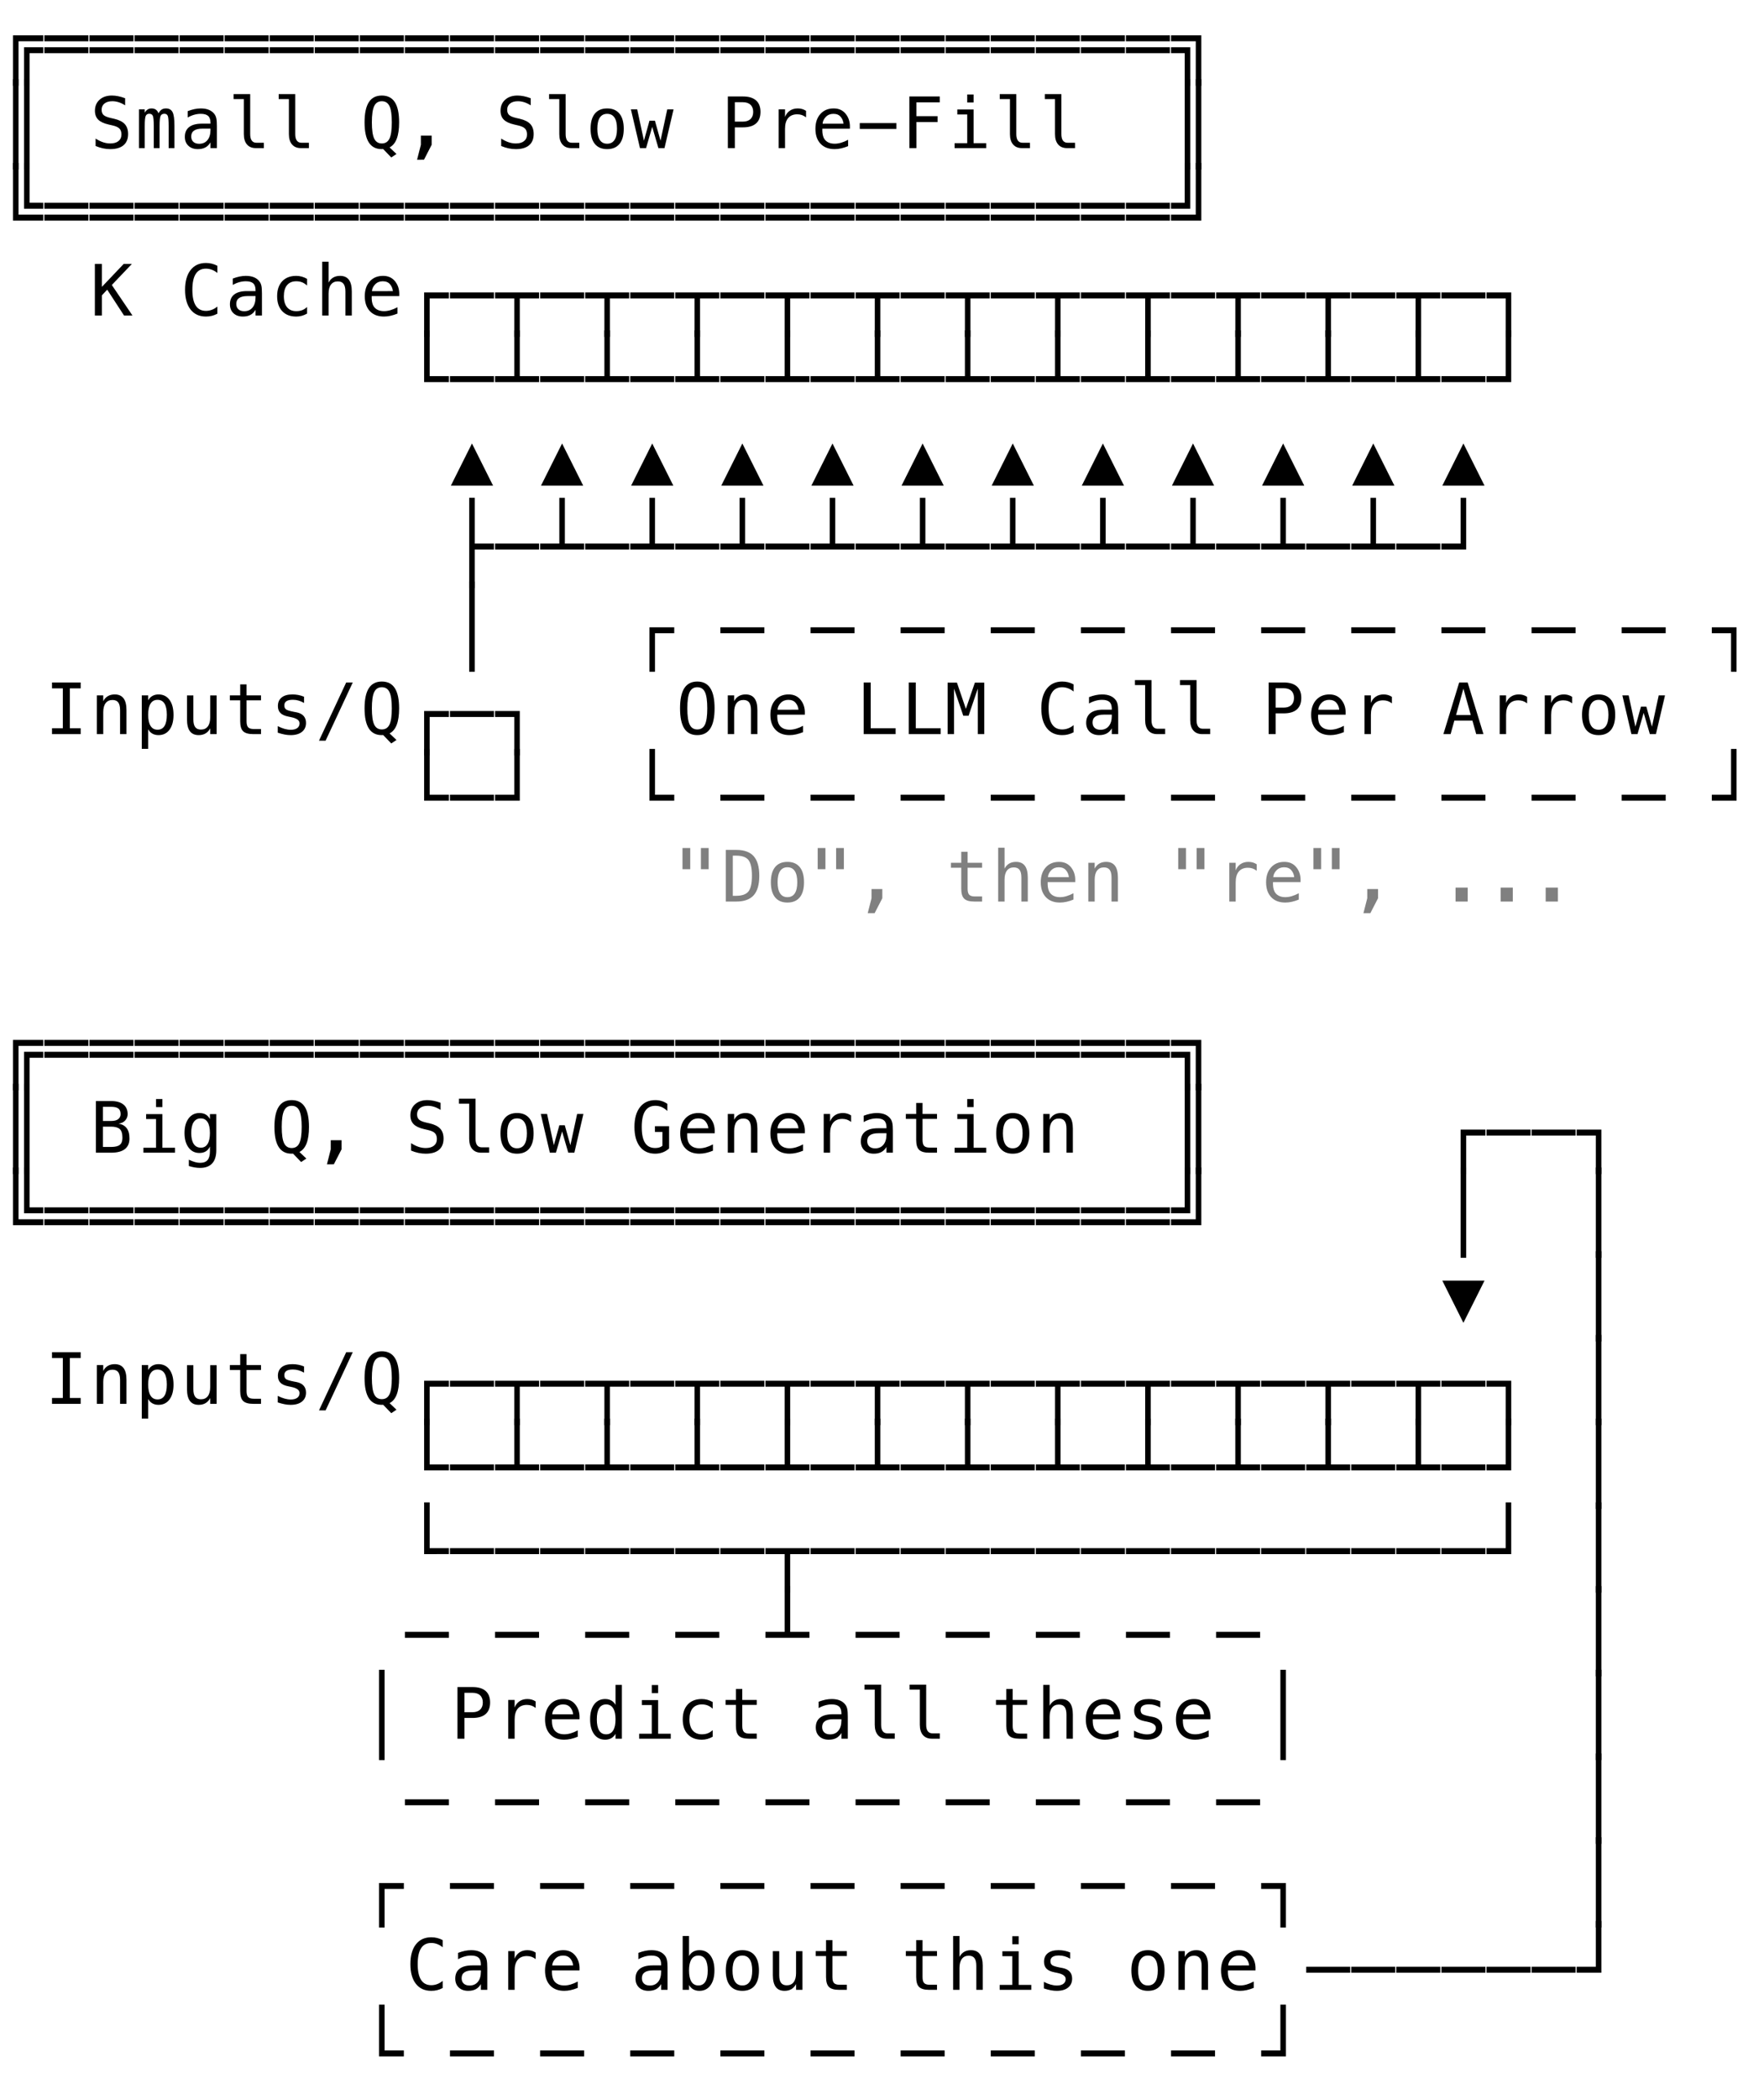 <svg xmlns="http://www.w3.org/2000/svg" width="274" height="326" viewBox="0 0 274 326"><style>@media (prefers-color-scheme:dark){path{fill:#f6f6f6}}</style><path d="M2.02 13.32V5.487h4.71v.924H2.879v6.907Zm1.718 0V7.335H6.73v.924H4.598v5.06Z"/><path d="M2.02 26.32V12.3h.859v14.02Zm1.718 0V12.3h.86v14.02Z"/><path d="M3.738 32.412v-7.111h.86v6.187H6.73v.924ZM2.02 34.26V25.3h.859v8.036H6.73v.924Zm0 135.06v-7.832h4.71v.924H2.879v6.907Zm1.718 0v-5.984H6.73v.924H4.598v5.06Z"/><path d="M2.02 182.32V168.3h.859v14.02Zm1.718 0V168.3h.86v14.02Z"/><path d="M3.738 188.412v-7.111h.86v6.187H6.73v.924ZM2.02 190.26v-8.96h.859v8.036H6.73v.924Zm6.06 19.721h4.452v.913h-1.68v6.193h1.68V218H8.08v-.913h1.68v-6.193H8.08Zm50.799 63.339V259.3h.86v14.02Zm0 26v-6.908h3.851v.924h-2.992v5.983Zm0 20.016V311.3h.86v7.111h2.991v.924Zm11.014 0v-.924h6.837v.924Zm14 0v-.924h6.837v.924Zm14 0v-.924h6.837v.924Zm14 0v-.924h6.837v.924Zm14 0v-.924h6.837v.924Zm14 0v-.924h6.837v.924Zm14 0v-.924h6.837v.924Zm14 0v-.924h6.837v.924Zm14 0v-.924h6.837v.924Zm14 0v-.924h2.986v-7.111h.86v8.035Zm-127.13-10.621q-.413.22-.848.33-.436.11-.924.11-1.542 0-2.393-1.09T63.747 305q0-1.966.856-3.065.857-1.098 2.388-1.098.488 0 .924.11.435.11.848.33v1.112q-.397-.327-.854-.5-.456-.171-.918-.171-1.058 0-1.585.816-.526.817-.526 2.466 0 1.643.526 2.46.527.816 1.585.816.472 0 .926-.172t.846-.5Zm5.007-2.739h-.327q-.865 0-1.303.304-.437.303-.437.905 0 .542.327.843.328.3.908.3.816 0 1.284-.566.467-.567.472-1.566v-.22Zm1.918-.408V309h-.994v-.892q-.317.538-.797.793t-1.168.255q-.919 0-1.467-.519-.548-.518-.548-1.388 0-1.004.674-1.525t1.98-.521h1.326v-.156q-.005-.72-.365-1.045t-1.15-.325q-.504 0-1.02.145-.515.145-1.004.425v-.989q.548-.21 1.05-.314t.975-.105q.746 0 1.275.22.53.22.857.661.204.269.29.664.086.394.086 1.184m7.516-1.343q-.317-.247-.645-.36t-.72-.113q-.923 0-1.412.58t-.489 1.676V309h-.994v-6.016h.994v1.177q.247-.64.76-.98.513-.342 1.217-.342.365 0 .682.092.317.091.607.284Zm6.812 1.273v.483h-4.281v.033q-.043 1.23.47 1.767t1.447.537q.473 0 .989-.15.515-.15 1.1-.457v.983q-.563.23-1.087.346t-1.012.116q-1.402 0-2.192-.84-.79-.841-.79-2.318 0-1.44.774-2.3t2.063-.859q1.149 0 1.812.78.664.778.707 1.879m-.989-.29q-.064-.623-.454-1.077-.389-.454-1.12-.454-.714 0-1.176.473t-.505 1.063Zm12.743.768h-.327q-.865 0-1.303.304-.437.303-.437.905 0 .542.327.843.328.3.908.3.816 0 1.284-.566.467-.567.472-1.566v-.22Zm1.918-.408V309h-.994v-.892q-.317.538-.797.793t-1.168.255q-.919 0-1.467-.519-.548-.518-.548-1.388 0-1.004.674-1.525t1.98-.521h1.326v-.156q-.005-.72-.365-1.045t-1.15-.325q-.504 0-1.02.145-.515.145-1.004.425v-.989q.548-.21 1.05-.314t.975-.105q.746 0 1.275.22.53.22.857.661.204.269.29.664.086.394.086 1.184m6.242.43q0-1.15-.365-1.735t-1.08-.586q-.719 0-1.09.588-.37.589-.37 1.733 0 1.138.37 1.73.371.59 1.09.59.715 0 1.08-.586.366-.585.366-1.734m-2.905-2.246q.236-.44.652-.676t.965-.237q1.085 0 1.708.836.623.835.623 2.301 0 1.488-.626 2.334t-1.716.846q-.537 0-.948-.234t-.658-.68V309h-.988v-8.357h.988Zm8.283-.075q-.752 0-1.14.586-.386.585-.386 1.735 0 1.144.387 1.732t1.139.588q.757 0 1.144-.588t.386-1.732q0-1.15-.386-1.735-.387-.586-1.144-.586m0-.838q1.251 0 1.914.811.664.811.664 2.348 0 1.541-.66 2.35-.662.808-1.918.808-1.252 0-1.913-.809-.66-.808-.66-2.35 0-1.536.66-2.347.661-.81 1.913-.81m4.738 3.883v-3.728h.989v3.728q0 .81.287 1.192t.889.381q.698 0 1.069-.491.37-.492.37-1.41v-3.4h.994V309h-.994v-.902q-.263.52-.717.79-.454.268-1.06.268-.924 0-1.375-.604-.452-.605-.452-1.83m9.251-5.446v1.708h2.245v.768h-2.245v3.266q0 .666.252.93.253.262.881.262h1.112v.79h-1.209q-1.111 0-1.568-.446-.456-.446-.456-1.536v-3.266h-1.606v-.768h1.606v-1.708Zm14 0v1.708h2.245v.768h-2.245v3.266q0 .666.252.93.253.262.881.262h1.112v.79h-1.209q-1.111 0-1.568-.446-.456-.446-.456-1.536v-3.266h-1.606v-.768h1.606v-1.708Zm9.347 3.996V309h-.994v-3.728q0-.81-.284-1.192-.285-.381-.892-.381-.693 0-1.066.491-.373.492-.373 1.41v3.4h-.989v-8.357h.989v3.244q.263-.516.714-.782t1.069-.266q.918 0 1.372.605.454.604.454 1.828m3.052-2.266h2.53v5.226h1.96V309h-4.909v-.768h1.96v-4.458h-1.54Zm1.542-2.337h.988v1.247h-.988Zm8.987 2.525v.967q-.424-.247-.854-.371-.43-.123-.875-.123-.672 0-1.002.217-.33.218-.33.663 0 .403.247.602t1.23.387l.397.075q.736.14 1.115.558.378.42.378 1.09 0 .892-.634 1.395-.633.502-1.761.502-.446 0-.935-.094t-1.058-.282v-1.02q.553.284 1.058.426t.956.143q.655 0 1.015-.266t.36-.744q0-.688-1.316-.95l-.043-.012-.37-.075q-.854-.166-1.246-.561t-.392-1.077q0-.865.585-1.335t1.67-.47q.484 0 .93.089.445.089.875.266m12.083.483q-.752 0-1.14.586-.386.585-.386 1.735 0 1.144.387 1.732t1.139.588q.757 0 1.144-.588t.386-1.732q0-1.15-.386-1.735-.387-.586-1.144-.586m0-.838q1.251 0 1.914.811.664.811.664 2.348 0 1.541-.66 2.35-.662.808-1.918.808-1.252 0-1.913-.809-.66-.808-.66-2.35 0-1.536.66-2.347.661-.81 1.913-.81m9.336 2.432V309h-.994v-3.728q0-.81-.284-1.192-.285-.381-.892-.381-.693 0-1.066.491-.373.492-.373 1.41v3.4h-.989v-6.016h.989v.903q.263-.516.714-.782t1.069-.266q.918 0 1.372.605.454.604.454 1.828m7.371.226v.483h-4.281v.033q-.043 1.23.47 1.767t1.447.537q.473 0 .989-.15.515-.15 1.1-.457v.983q-.563.23-1.087.346t-1.012.116q-1.402 0-2.192-.84-.79-.841-.79-2.318 0-1.44.774-2.3t2.063-.859q1.149 0 1.812.78.664.778.707 1.879m-.989-.29q-.064-.623-.454-1.077-.389-.454-1.12-.454-.714 0-1.176.473t-.505 1.063Zm8.866 1.128v-.924h6.837v.924Zm7 0v-.924h6.837v.924Zm7 0v-.924h6.837v.924Zm7 0v-.924h6.837v.924Zm7 0v-.924h6.837v.924Zm7 0v-.924h6.837v.924Zm7 0v-.924h2.986v-7.111h.86v8.035Zm-175-13v-.924h6.837v.924Zm14 0v-.924h6.837v.924Zm14 0v-.924h6.837v.924Zm14 0v-.924h6.837v.924Zm14 0v-.924h6.837v.924Zm14 0v-.924h6.837v.924Zm14 0v-.924h6.837v.924Zm14 0v-.924h6.837v.924Zm14 0v-.924h6.837v.924Zm16.986 5.984v-5.984h-2.986v-.924h3.845v6.907Z"/><path d="M247.879 299.32V285.3h.86v14.02ZM62.893 280.336v-.924h6.837v.924Zm14 0v-.924h6.837v.924Zm14 0v-.924h6.837v.924Zm14 0v-.924h6.837v.924Zm14 0v-.924h6.837v.924Zm14 0v-.924h6.837v.924Zm14 0v-.924h6.837v.924Zm14 0v-.924h6.837v.924Zm14 0v-.924h6.837v.924Zm14 0v-.924h6.837v.924Z"/><path d="M247.879 286.32V272.3h.86v14.02ZM72.143 262.873v3.013H73.4q.752 0 1.173-.398.422-.397.422-1.112 0-.714-.419-1.109-.419-.394-1.176-.394Zm-1.085-.892H73.4q1.343 0 2.036.61.692.61.692 1.785 0 1.187-.69 1.794t-2.038.607h-1.257V270h-1.085Zm12.146 3.244q-.317-.247-.645-.36t-.72-.113q-.923 0-1.412.58t-.489 1.676V270h-.994v-6.016h.994v1.177q.247-.64.76-.98.513-.342 1.217-.342.365 0 .682.092.317.091.607.284Zm6.812 1.273v.483h-4.281v.033q-.043 1.23.47 1.767t1.447.537q.473 0 .989-.15.515-.15 1.1-.457v.983q-.563.23-1.087.346t-1.012.116q-1.402 0-2.192-.84-.79-.841-.79-2.318 0-1.44.774-2.3t2.063-.859q1.149 0 1.812.78.664.778.707 1.879m-.989-.29q-.064-.623-.454-1.077-.389-.454-1.12-.454-.714 0-1.176.473t-.505 1.063Zm6.581-1.456v-3.11h.989V270h-.989v-.757q-.247.445-.658.68-.41.233-.948.233-1.09 0-1.716-.846t-.625-2.334q0-1.466.628-2.301t1.713-.836q.543 0 .956.234.414.234.65.68m-2.905 2.246q0 1.149.365 1.734.365.586 1.08.586.714 0 1.087-.59.373-.592.373-1.73 0-1.144-.373-1.733-.373-.588-1.088-.588-.714 0-1.08.586-.364.585-.364 1.735m6.994-2.993h2.53v5.226h1.96V270h-4.909v-.768h1.96v-4.458h-1.54Zm1.542-2.337h.988v1.247h-.988Zm9.46 8.025q-.398.23-.82.346t-.861.116q-1.397 0-2.184-.838t-.787-2.32.787-2.32 2.184-.839q.435 0 .848.113.414.113.833.35v1.036q-.392-.35-.787-.505t-.894-.156q-.93 0-1.43.602-.499.601-.499 1.719 0 1.111.503 1.716.502.604 1.426.604.515 0 .923-.159.409-.158.758-.491Zm4.599-7.418v1.708h2.245v.768h-2.245v3.266q0 .666.252.93.253.262.881.262h1.112v.79h-1.209q-1.111 0-1.568-.446-.456-.446-.456-1.536v-3.266h-1.606v-.768h1.606v-1.708Zm14.472 4.7h-.327q-.865 0-1.303.304-.437.303-.437.905 0 .542.327.843.328.3.908.3.816 0 1.284-.566.467-.567.472-1.566v-.22Zm1.918-.408V270h-.994v-.892q-.317.538-.797.793t-1.168.255q-.919 0-1.467-.519-.548-.518-.548-1.388 0-1.004.674-1.525t1.98-.521h1.326v-.156q-.005-.72-.365-1.045t-1.15-.325q-.504 0-1.02.145-.515.145-1.004.425v-.989q.548-.21 1.05-.314t.975-.105q.746 0 1.275.22.53.22.857.661.204.269.29.664.086.394.086 1.184m5.174 1.257q0 .666.244 1.004.245.338.723.338h1.154V270h-1.251q-.886 0-1.372-.567-.486-.566-.486-1.608v-5.441h-1.585v-.774h2.573Zm7 0q0 .666.244 1.004.245.338.723.338h1.154V270h-1.251q-.886 0-1.372-.567-.486-.566-.486-1.608v-5.441h-1.585v-.774h2.573Zm13.436-5.549v1.708h2.245v.768h-2.245v3.266q0 .666.252.93.253.262.881.262h1.112v.79h-1.209q-1.111 0-1.568-.446-.456-.446-.456-1.536v-3.266h-1.606v-.768h1.606v-1.708Zm9.347 3.996V270h-.994v-3.728q0-.81-.284-1.192-.285-.381-.892-.381-.693 0-1.066.491-.373.492-.373 1.41v3.4h-.989v-8.357h.989v3.244q.263-.516.714-.782t1.069-.266q.918 0 1.372.605.454.604.454 1.828m7.371.226v.483h-4.281v.033q-.043 1.23.47 1.767t1.447.537q.473 0 .989-.15.515-.15 1.1-.457v.983q-.563.23-1.087.346t-1.012.116q-1.402 0-2.192-.84-.79-.841-.79-2.318 0-1.44.774-2.3t2.063-.859q1.149 0 1.812.78.664.778.707 1.879m-.989-.29q-.064-.623-.454-1.077-.389-.454-1.12-.454-.714 0-1.176.473t-.505 1.063Zm7.199-2.014v.967q-.424-.247-.854-.371-.43-.123-.875-.123-.672 0-1.002.217-.33.218-.33.663 0 .403.247.602t1.23.387l.397.075q.736.14 1.115.558.378.42.378 1.09 0 .892-.634 1.395-.633.502-1.761.502-.446 0-.935-.094t-1.058-.282v-1.02q.553.284 1.058.426t.956.143q.655 0 1.015-.266t.36-.744q0-.688-1.316-.95l-.043-.012-.37-.075q-.854-.166-1.246-.561t-.392-1.077q0-.865.585-1.335t1.67-.47q.484 0 .93.089.445.089.875.266m7.79 2.304v.483h-4.281v.033q-.043 1.23.47 1.767t1.447.537q.473 0 .989-.15.515-.15 1.1-.457v.983q-.563.23-1.087.346t-1.012.116q-1.402 0-2.192-.84-.79-.841-.79-2.318 0-1.44.774-2.3t2.063-.859q1.149 0 1.812.78.664.778.707 1.879m-.989-.29q-.064-.623-.454-1.077-.389-.454-1.12-.454-.714 0-1.176.473t-.505 1.063Zm11.852 7.112V259.3h.86v14.02Z"/><path d="M247.879 273.32V259.3h.86v14.02Zm-182-44.984V220.3h.86v7.111h2.991v.924Zm0 13V233.3h.86v7.111h2.991v.924Zm-2.986 13v-.924h6.837v.924Zm14 0v-.924h6.837v.924Zm14 0v-.924h6.837v.924Zm14 0v-.924h6.837v.924Zm14 0v-.924h2.986v-7.111h.86v7.111h2.991v.924Zm14 0v-.924h6.837v.924Zm14 0v-.924h6.837v.924Zm14 0v-.924h6.837v.924Zm14 0v-.924h6.837v.924Zm14 0v-.924h6.837v.924Z"/><path d="M247.879 260.32V246.3h.86v14.02ZM69.893 228.336v-.924h6.837v.924Zm0 13v-.924h6.837v.924Zm7-13v-.924h2.986v-7.111h.86v7.111h2.991v.924Zm0 13v-.924h6.837v.924Zm7 0v-.924h6.837v.924Zm7 0v-.924h6.837v.924Zm7 0v-.924h6.837v.924Zm7 0v-.924h6.837v.924Zm7 0v-.924h6.837v.924Zm9.986 5.984v-5.984h-2.986v-.924h6.837v.924h-2.992v5.983Zm4.014-5.984v-.924h6.837v.924Zm7 0v-.924h6.837v.924Zm7 0v-.924h6.837v.924Zm7 0v-.924h6.837v.924Zm7 0v-.924h6.837v.924Zm7 0v-.924h6.837v.924Zm7 0v-.924h6.837v.924Zm7 0v-.924h6.837v.924Zm7 0v-.924h6.837v.924Zm7 0v-.924h6.837v.924Zm7 0v-.924h6.837v.924Zm7 0v-.924h6.837v.924Zm7 0v-.924h6.837v.924Zm7 0v-.924h6.837v.924Zm7 0v-.924h6.837v.924Zm7 0v-.924h2.986v-7.111h.86v8.035Z"/><path d="M247.879 247.32V233.3h.86v14.02ZM83.893 228.336v-.924h6.837v.924Zm7 0v-.924h2.986v-7.111h.86v7.111h2.991v.924Zm7 0v-.924h6.837v.924Zm7 0v-.924h2.986v-7.111h.86v7.111h2.991v.924Zm7 0v-.924h6.837v.924Zm7 0v-.924h2.986v-7.111h.86v7.111h2.991v.924Zm7 0v-.924h6.837v.924Zm7 0v-.924h2.986v-7.111h.86v7.111h2.991v.924Zm7 0v-.924h6.837v.924Zm7 0v-.924h2.986v-7.111h.86v7.111h2.991v.924Zm7 0v-.924h6.837v.924Zm7 0v-.924h2.986v-7.111h.86v7.111h2.991v.924Zm7 0v-.924h6.837v.924Zm7 0v-.924h2.986v-7.111h.86v7.111h2.991v.924Zm7 0v-.924h6.837v.924Zm7 0v-.924h2.986v-7.111h.86v7.111h2.991v.924Zm7 0v-.924h6.837v.924Zm7 0v-.924h2.986v-7.111h.86v7.111h2.991v.924Zm7 0v-.924h6.837v.924Zm7 0v-.924h2.986v-7.111h.86v7.111h2.991v.924Zm7 0v-.924h6.837v.924Zm7 0v-.924h2.986v-7.111h.86v8.035Z"/><path d="M247.879 234.32V220.3h.86v14.02ZM19.645 214.272V218h-.994v-3.728q0-.81-.284-1.192-.285-.381-.892-.381-.693 0-1.066.491-.373.492-.373 1.41v3.4h-.989v-6.016h.989v.903q.263-.516.714-.782t1.069-.266q.918 0 1.372.605.454.604.454 1.828m3.369 2.971v3.045h-.993v-8.304h.993v.768q.247-.445.658-.679t.948-.234q1.09 0 1.71.844.621.843.621 2.336 0 1.466-.623 2.302-.623.835-1.708.835-.548 0-.959-.234t-.647-.68m2.9-2.245q0-1.15-.362-1.735-.363-.586-1.077-.586-.72 0-1.09.588-.37.589-.37 1.733 0 1.138.37 1.73.37.59 1.09.59.714 0 1.077-.586.363-.585.363-1.734m3.132.726v-3.728h.989v3.728q0 .81.287 1.192t.889.381q.698 0 1.069-.491.37-.492.37-1.41v-3.4h.994V218h-.994v-.902q-.263.52-.717.79-.454.268-1.06.268-.924 0-1.375-.604-.452-.605-.452-1.83m9.251-5.446v1.708h2.245v.768h-2.245v3.266q0 .666.252.93.253.262.881.262h1.112v.79h-1.209q-1.111 0-1.568-.446-.456-.446-.456-1.536v-3.266h-1.606v-.768h1.606v-1.708Zm8.928 1.918v.967q-.424-.247-.854-.371-.43-.123-.875-.123-.672 0-1.002.217-.33.218-.33.663 0 .403.247.602t1.23.387l.397.075q.736.14 1.115.558.378.42.378 1.09 0 .892-.634 1.395-.633.502-1.761.502-.446 0-.935-.094t-1.058-.282v-1.02q.553.284 1.058.426t.956.143q.655 0 1.015-.266t.36-.744q0-.688-1.316-.95l-.043-.012-.37-.075q-.854-.166-1.246-.561t-.392-1.077q0-.865.585-1.335t1.67-.47q.484 0 .93.089.445.089.875.266m6.549-2.213h1.02l-4.221 9.04h-1.026Zm5.743 8.164q-.038 0-.107.005-.07.006-.113.006-1.343 0-2.006-1.031-.664-1.032-.664-3.126 0-2.1.664-3.132.663-1.031 2.017-1.031 1.358 0 2.022 1.031t.663 3.132q0 1.579-.368 2.543t-1.114 1.35l1.074 1.021-.811.537Zm1.343-4.146q0-1.768-.363-2.525-.362-.757-1.19-.757-.821 0-1.184.757-.362.757-.362 2.525 0 1.761.362 2.519.363.757 1.185.757.827 0 1.19-.755.362-.754.362-2.521m5.018 7.321v-6.908h3.851v.924h-2.992v5.983Zm4.014-5.984v-.924h6.837v.924Zm9.986 5.984v-5.984h-2.986v-.924h6.837v.924h-2.992v5.983Zm4.014-5.984v-.924h6.837v.924Zm9.986 5.984v-5.984h-2.986v-.924h6.837v.924h-2.992v5.983Zm4.014-5.984v-.924h6.837v.924Zm9.986 5.984v-5.984h-2.986v-.924h6.837v.924h-2.992v5.983Zm4.014-5.984v-.924h6.837v.924Zm9.986 5.984v-5.984h-2.986v-.924h6.837v.924h-2.992v5.983Zm4.014-5.984v-.924h6.837v.924Zm9.986 5.984v-5.984h-2.986v-.924h6.837v.924h-2.992v5.983Zm4.014-5.984v-.924h6.837v.924Zm9.986 5.984v-5.984h-2.986v-.924h6.837v.924h-2.992v5.983Zm4.014-5.984v-.924h6.837v.924Zm9.986 5.984v-5.984h-2.986v-.924h6.837v.924h-2.992v5.983Zm4.014-5.984v-.924h6.837v.924Zm9.986 5.984v-5.984h-2.986v-.924h6.837v.924h-2.992v5.983Zm4.014-5.984v-.924h6.837v.924Zm9.986 5.984v-5.984h-2.986v-.924h6.837v.924h-2.992v5.983Zm4.014-5.984v-.924h6.837v.924Zm9.986 5.984v-5.984h-2.986v-.924h6.837v.924h-2.992v5.983Zm4.014-5.984v-.924h6.837v.924Zm9.986 5.984v-5.984h-2.986v-.924h6.837v.924h-2.992v5.983Zm4.014-5.984v-.924h6.837v.924Zm9.986 5.984v-5.984h-2.986v-.924h3.845v6.907Z"/><path d="M247.879 221.32V207.3h.86v14.02Zm-20.57-15.901-3.277-6.553h6.558Z"/><path d="M247.879 208.32V194.3h.86v14.02ZM6.893 188.412v-.924h6.837v.924Zm0 1.848v-.924h6.837v.924Zm7-1.848v-.924h6.837v.924Zm0 1.848v-.924h6.837v.924Zm7-1.848v-.924h6.837v.924Zm0 1.848v-.924h6.837v.924Zm7-1.848v-.924h6.837v.924Zm0 1.848v-.924h6.837v.924Zm7-1.848v-.924h6.837v.924Zm0 1.848v-.924h6.837v.924Zm7-1.848v-.924h6.837v.924Zm0 1.848v-.924h6.837v.924Zm7-1.848v-.924h6.837v.924Zm0 1.848v-.924h6.837v.924Zm7-1.848v-.924h6.837v.924Zm0 1.848v-.924h6.837v.924Zm7-1.848v-.924h6.837v.924Zm0 1.848v-.924h6.837v.924Zm7-1.848v-.924h6.837v.924Zm0 1.848v-.924h6.837v.924Zm7-1.848v-.924h6.837v.924Zm0 1.848v-.924h6.837v.924Zm7-1.848v-.924h6.837v.924Zm0 1.848v-.924h6.837v.924Zm7-1.848v-.924h6.837v.924Zm0 1.848v-.924h6.837v.924Zm7-1.848v-.924h6.837v.924Zm0 1.848v-.924h6.837v.924Zm7-1.848v-.924h6.837v.924Zm0 1.848v-.924h6.837v.924Zm7-1.848v-.924h6.837v.924Zm0 1.848v-.924h6.837v.924Zm7-1.848v-.924h6.837v.924Zm0 1.848v-.924h6.837v.924Zm7-1.848v-.924h6.837v.924Zm0 1.848v-.924h6.837v.924Zm7-1.848v-.924h6.837v.924Zm0 1.848v-.924h6.837v.924Zm7-1.848v-.924h6.837v.924Zm0 1.848v-.924h6.837v.924Zm7-1.848v-.924h6.837v.924Zm0 1.848v-.924h6.837v.924Zm7-1.848v-.924h6.837v.924Zm0 1.848v-.924h6.837v.924Zm7-1.848v-.924h6.837v.924Zm0 1.848v-.924h6.837v.924Zm7-1.848v-.924h6.837v.924Zm0 1.848v-.924h6.837v.924Zm7-1.848v-.924h6.837v.924Zm0 1.848v-.924h6.837v.924Zm7-1.848v-.924h2.127v-6.187h.859v7.111Zm0 1.848v-.924h3.845V181.3h.86v8.959Zm44.986 5.06V181.3h.86v14.02Z"/><path d="M247.879 195.32V181.3h.86v14.02ZM15.982 174.956v3.152h1.284q.945 0 1.348-.33t.403-1.088q0-.999-.425-1.367-.424-.367-1.326-.367Zm0-3.083v2.202h1.262q.784 0 1.136-.301.352-.3.352-.757 0-.607-.347-.876-.346-.268-1.14-.268Zm-1.09-.892h2.374q1.23 0 1.896.532.666.531.666 1.504 0 .52-.352.945t-1.056.532q.79.118 1.238.674.449.556.449 1.63 0 1.09-.714 1.646-.715.556-2.127.556h-2.374Zm7.805 2.025h2.53v5.226h1.96V179h-4.909v-.768h1.96v-4.458h-1.54Zm1.542-2.337h.988v1.247h-.988Zm8.369 5.275q0-1.112-.362-1.69-.363-.577-1.056-.577-.725 0-1.106.578-.381.577-.381 1.689t.384 1.694 1.114.583q.682 0 1.045-.585.362-.586.362-1.692m.989 2.67q0 1.353-.64 2.051-.639.698-1.88.698-.408 0-.853-.075-.446-.075-.892-.22v-.978q.526.247.956.366.43.118.79.118.8 0 1.165-.435t.365-1.38v-.715q-.236.505-.644.752t-.994.247q-1.053 0-1.68-.843-.63-.844-.63-2.256 0-1.418.63-2.261.627-.844 1.68-.844.58 0 .983.231t.655.715v-.78h.989Zm11.921.531q-.038 0-.107.005-.07.006-.113.006-1.343 0-2.006-1.031-.664-1.032-.664-3.126 0-2.1.664-3.132.663-1.031 2.017-1.031 1.358 0 2.022 1.031t.663 3.132q0 1.579-.368 2.543t-1.114 1.35l1.074 1.021-.811.537Zm1.343-4.146q0-1.768-.363-2.525-.362-.757-1.19-.757-.821 0-1.184.757-.362.757-.362 2.525 0 1.761.362 2.519.363.757 1.185.757.827 0 1.19-.755.362-.754.362-2.521m4.513 2.062h1.676v1.423l-1.193 2.315-1.074.006.591-2.32Zm17.062-5.806v1.101q-.495-.317-.991-.478-.497-.161-1.002-.161-.768 0-1.214.357t-.446.964q0 .532.293.811.293.28 1.093.467l.57.13q1.127.262 1.643.826.515.564.515 1.537 0 1.144-.709 1.745t-2.062.602q-.564 0-1.133-.121-.57-.12-1.144-.363v-1.154q.617.392 1.168.574.55.183 1.109.183.822 0 1.278-.368t.457-1.029q0-.601-.314-.918-.315-.317-1.093-.489l-.58-.134q-1.118-.253-1.623-.763t-.504-1.37q0-1.074.722-1.72.722-.648 1.92-.648.462 0 .972.105.51.104 1.075.314m5.426 5.57q0 .666.244 1.004.245.338.723.338h1.154V179h-1.251q-.886 0-1.372-.567-.486-.566-.486-1.608v-5.441h-1.585v-.774h2.573Zm6.447-3.148q-.752 0-1.14.586-.386.585-.386 1.735 0 1.144.387 1.732t1.139.588q.757 0 1.144-.588t.386-1.732q0-1.15-.386-1.735-.387-.586-1.144-.586m0-.838q1.251 0 1.914.811.664.811.664 2.348 0 1.541-.66 2.35-.662.808-1.918.808-1.252 0-1.913-.809-.66-.808-.66-2.35 0-1.536.66-2.347.661-.81 1.913-.81m3.691.144h.978l1.047 4.861.86-3.104h.843l.87 3.104 1.047-4.86h.978L89.215 179h-.945l-.961-3.298-.956 3.298h-.946Zm19.93 5.356q-.435.402-.98.609-.546.207-1.18.207-1.525 0-2.374-1.093-.848-1.093-.848-3.064 0-1.966.86-3.065.859-1.098 2.39-1.098.504 0 .966.142.462.143.892.433v1.111q-.435-.413-.892-.61-.456-.195-.967-.195-1.058 0-1.587.819t-.529 2.463q0 1.67.513 2.473t1.577.803q.36 0 .63-.083.272-.084.492-.26v-2.155h-1.165v-.891h2.202Zm7.086-2.842v.483h-4.281v.033q-.043 1.23.47 1.767t1.447.537q.473 0 .989-.15.515-.15 1.1-.457v.983q-.563.23-1.087.346t-1.012.116q-1.402 0-2.192-.84-.79-.841-.79-2.318 0-1.44.774-2.3t2.063-.859q1.149 0 1.812.78.664.778.707 1.879m-.989-.29q-.064-.623-.454-1.077-.389-.454-1.12-.454-.714 0-1.176.473t-.505 1.063Zm7.618.064V179h-.994v-3.728q0-.81-.284-1.192-.285-.381-.892-.381-.693 0-1.066.491-.373.492-.373 1.41v3.4h-.989v-6.016h.989v.903q.263-.516.714-.782t1.069-.266q.918 0 1.372.605.454.604.454 1.828m7.371.226v.483h-4.281v.033q-.043 1.23.47 1.767t1.447.537q.473 0 .989-.15.515-.15 1.1-.457v.983q-.563.23-1.087.346t-1.012.116q-1.402 0-2.192-.84-.79-.841-.79-2.318 0-1.44.774-2.3t2.063-.859q1.149 0 1.812.78.664.778.707 1.879m-.989-.29q-.064-.623-.454-1.077-.389-.454-1.12-.454-.714 0-1.176.473t-.505 1.063Zm8.177-.983q-.317-.247-.645-.36t-.72-.113q-.923 0-1.412.58t-.489 1.676V179h-.994v-6.016h.994v1.177q.247-.64.76-.98.513-.342 1.217-.342.365 0 .682.092.317.091.607.284Zm4.566 1.751h-.327q-.865 0-1.303.304-.437.303-.437.905 0 .542.327.843.328.3.908.3.816 0 1.284-.566.467-.567.472-1.566v-.22Zm1.918-.408V179h-.994v-.892q-.317.538-.797.793t-1.168.255q-.919 0-1.467-.519-.548-.518-.548-1.388 0-1.004.674-1.525t1.98-.521h1.326v-.156q-.005-.72-.365-1.045t-1.15-.325q-.504 0-1.02.145-.515.145-1.004.425v-.989q.548-.21 1.05-.314t.975-.105q.746 0 1.275.22.53.22.857.661.204.269.29.664.086.394.086 1.184m4.61-4.292v1.708h2.245v.768h-2.245v3.266q0 .666.252.93.253.262.881.262h1.112v.79h-1.209q-1.111 0-1.568-.446-.456-.446-.456-1.536v-3.266h-1.606v-.768h1.606v-1.708Zm5.399 1.73h2.53v5.226h1.96V179h-4.909v-.768h1.96v-4.458h-1.54Zm1.542-2.337h.988v1.247h-.988Zm7.07 3.008q-.752 0-1.14.586-.386.585-.386 1.735 0 1.144.387 1.732t1.139.588q.757 0 1.144-.588t.386-1.732q0-1.15-.386-1.735-.387-.586-1.144-.586m0-.838q1.251 0 1.914.811.664.811.664 2.348 0 1.541-.66 2.35-.662.808-1.918.808-1.252 0-1.913-.809-.66-.808-.66-2.35 0-1.536.66-2.347.661-.81 1.913-.81m9.336 2.432V179h-.994v-3.728q0-.81-.284-1.192-.285-.381-.892-.381-.693 0-1.066.491-.373.492-.373 1.41v3.4h-.989v-6.016h.989v.903q.263-.516.714-.782t1.069-.266q.918 0 1.372.605.454.604.454 1.828m17.375 7.048V168.3h.859v14.02Zm1.718 0V168.3h.86v14.02Zm41.141 0v-6.908h3.851v.924h-2.992v5.983Zm4.014-5.984v-.924h6.837v.924Zm7 0v-.924h6.837v.924Z"/><path d="M247.879 182.32v-5.984h-2.986v-.924h3.845v6.907ZM6.893 162.412v-.924h6.837v.924Zm0 1.848v-.924h6.837v.924Zm7-1.848v-.924h6.837v.924Zm0 1.848v-.924h6.837v.924Zm7-1.848v-.924h6.837v.924Zm0 1.848v-.924h6.837v.924Zm7-1.848v-.924h6.837v.924Zm0 1.848v-.924h6.837v.924Zm7-1.848v-.924h6.837v.924Zm0 1.848v-.924h6.837v.924Zm7-1.848v-.924h6.837v.924Zm0 1.848v-.924h6.837v.924Zm7-1.848v-.924h6.837v.924Zm0 1.848v-.924h6.837v.924Zm7-1.848v-.924h6.837v.924Zm0 1.848v-.924h6.837v.924Zm7-1.848v-.924h6.837v.924Zm0 1.848v-.924h6.837v.924Zm7-1.848v-.924h6.837v.924Zm0 1.848v-.924h6.837v.924Zm7-1.848v-.924h6.837v.924Zm0 1.848v-.924h6.837v.924Zm7-1.848v-.924h6.837v.924Zm0 1.848v-.924h6.837v.924Zm7-1.848v-.924h6.837v.924Zm0 1.848v-.924h6.837v.924Zm7-1.848v-.924h6.837v.924Zm0 1.848v-.924h6.837v.924Zm7-1.848v-.924h6.837v.924Zm0 1.848v-.924h6.837v.924Zm7-1.848v-.924h6.837v.924Zm0 1.848v-.924h6.837v.924Zm7-1.848v-.924h6.837v.924Zm0 1.848v-.924h6.837v.924Zm7-1.848v-.924h6.837v.924Zm0 1.848v-.924h6.837v.924Zm7-1.848v-.924h6.837v.924Zm0 1.848v-.924h6.837v.924Zm7-1.848v-.924h6.837v.924Zm0 1.848v-.924h6.837v.924Zm7-1.848v-.924h6.837v.924Zm0 1.848v-.924h6.837v.924Zm7-1.848v-.924h6.837v.924Zm0 1.848v-.924h6.837v.924Zm7-1.848v-.924h6.837v.924Zm0 1.848v-.924h6.837v.924Zm7-1.848v-.924h6.837v.924Zm0 1.848v-.924h6.837v.924Zm7-1.848v-.924h6.837v.924Zm0 1.848v-.924h6.837v.924Zm10.845 5.06v-6.908h-3.845v-.924h4.705v7.831Zm-1.718 0v-5.06h-2.127v-.924h2.986v5.983ZM8.08 105.981h4.452v.913h-1.68v6.193h1.68V114H8.08v-.913h1.68v-6.193H8.08Zm57.799 18.355V116.3h.86v7.111h2.991v.924Z"/><path fill-opacity=".498" d="M110.076 131.69v3.288h-1.203v-3.287Zm-2.863 0v3.288h-1.203v-3.287Zm7.129 7.418q1.37 0 1.912-.674t.542-2.435q0-1.778-.54-2.452t-1.914-.674h-.516v6.235Zm.021-7.127q1.837 0 2.707.977.87.978.87 3.04 0 2.052-.87 3.027t-2.707.975h-1.627v-8.019Zm7.946 2.696q-.752 0-1.14.586-.386.585-.386 1.735 0 1.144.387 1.732t1.139.588q.757 0 1.144-.588t.386-1.732q0-1.15-.386-1.735-.387-.586-1.144-.586m0-.838q1.251 0 1.914.811.664.811.664 2.348 0 1.541-.66 2.35-.662.808-1.918.808-1.252 0-1.913-.809-.66-.808-.66-2.35 0-1.536.66-2.347.661-.81 1.913-.81m8.767-2.15v3.288h-1.203v-3.287Zm-2.863 0v3.288h-1.203v-3.287Zm7.161 6.371h1.676v1.423l-1.193 2.315-1.074.006.591-2.32Zm14.924-5.785v1.708h2.245v.768h-2.245v3.266q0 .666.252.93.253.262.881.262h1.112v.79h-1.209q-1.111 0-1.568-.446-.456-.446-.456-1.536v-3.266h-1.606v-.768h1.606v-1.708Zm9.347 3.996V140h-.994v-3.728q0-.81-.284-1.192-.285-.381-.892-.381-.693 0-1.066.491-.373.492-.373 1.41v3.4h-.989v-8.357h.989v3.244q.263-.516.714-.782t1.069-.266q.918 0 1.372.605.454.604.454 1.828m7.371.226v.483h-4.281v.033q-.043 1.23.47 1.767t1.447.537q.473 0 .989-.15.515-.15 1.1-.457v.983q-.563.23-1.087.346t-1.012.116q-1.402 0-2.192-.84-.79-.841-.79-2.318 0-1.44.774-2.3t2.063-.859q1.149 0 1.812.78.664.778.707 1.879m-.989-.29q-.064-.623-.454-1.077-.389-.454-1.12-.454-.714 0-1.176.473t-.505 1.063Zm7.618.064V140h-.994v-3.728q0-.81-.284-1.192-.285-.381-.892-.381-.693 0-1.066.491-.373.492-.373 1.41v3.4h-.989v-6.016h.989v.903q.263-.516.714-.782t1.069-.266q.918 0 1.372.605.454.604.454 1.828m13.431-4.582v3.288h-1.203v-3.287Zm-2.863 0v3.288h-1.203v-3.287Zm10.991 3.535q-.317-.247-.645-.36t-.72-.113q-.923 0-1.412.58t-.489 1.676V140h-.994v-6.016h.994v1.177q.247-.64.76-.98.513-.342 1.217-.342.365 0 .682.092.317.091.607.284Zm6.812 1.273v.483h-4.281v.033q-.043 1.23.47 1.767t1.447.537q.473 0 .989-.15.515-.15 1.1-.457v.983q-.563.23-1.087.346t-1.012.116q-1.402 0-2.192-.84-.79-.841-.79-2.318 0-1.44.774-2.3t2.063-.859q1.149 0 1.812.78.664.778.707 1.879m-.989-.29q-.064-.623-.454-1.077-.389-.454-1.12-.454-.714 0-1.176.473t-.505 1.063Zm7.049-4.518v3.288h-1.203v-3.287Zm-2.863 0v3.288h-1.203v-3.287Zm7.161 6.371h1.676v1.423l-1.193 2.315-1.074.006.591-2.32Zm13.716-.231h1.89V140h-1.89Zm7 0h1.89V140h-1.89Zm7 0h1.89V140h-1.89Z"/><path d="M69.893 124.336v-.924h6.837v.924Zm7 0v-.924h2.986v-7.111h.86v8.035Zm23.986 0V116.3h.86v7.111h2.991v.924Zm11.014 0v-.924h6.837v.924Zm14 0v-.924h6.837v.924Zm14 0v-.924h6.837v.924Zm14 0v-.924h6.837v.924Zm14 0v-.924h6.837v.924Zm14 0v-.924h6.837v.924Zm14 0v-.924h6.837v.924Zm14 0v-.924h6.837v.924Zm14 0v-.924h6.837v.924Zm14 0v-.924h6.837v.924Zm14 0v-.924h6.837v.924Zm14 0v-.924h2.986v-7.111h.86v8.035ZM19.645 110.272V114h-.994v-3.728q0-.81-.284-1.192-.285-.381-.892-.381-.693 0-1.066.491-.373.492-.373 1.41v3.4h-.989v-6.016h.989v.903q.263-.516.714-.782t1.069-.266q.918 0 1.372.605.454.604.454 1.828m3.369 2.971v3.045h-.993v-8.304h.993v.768q.247-.445.658-.679t.948-.234q1.09 0 1.71.844.621.843.621 2.336 0 1.466-.623 2.302-.623.835-1.708.835-.548 0-.959-.234t-.647-.68m2.9-2.245q0-1.15-.362-1.735-.363-.586-1.077-.586-.72 0-1.09.588-.37.589-.37 1.733 0 1.138.37 1.73.37.59 1.09.59.714 0 1.077-.586.363-.585.363-1.734m3.132.726v-3.728h.989v3.728q0 .81.287 1.192t.889.381q.698 0 1.069-.491.37-.492.37-1.41v-3.4h.994V114h-.994v-.902q-.263.52-.717.79-.454.268-1.06.268-.924 0-1.375-.604-.452-.605-.452-1.83m9.251-5.446v1.708h2.245v.768h-2.245v3.266q0 .666.252.93.253.262.881.262h1.112v.79h-1.209q-1.111 0-1.568-.446-.456-.446-.456-1.536v-3.266h-1.606v-.768h1.606v-1.708Zm8.928 1.918v.967q-.424-.247-.854-.371-.43-.123-.875-.123-.672 0-1.002.217-.33.218-.33.663 0 .403.247.602t1.23.387l.397.075q.736.14 1.115.558.378.42.378 1.09 0 .892-.634 1.395-.633.502-1.761.502-.446 0-.935-.094t-1.058-.282v-1.02q.553.284 1.058.426t.956.143q.655 0 1.015-.266t.36-.744q0-.688-1.316-.95l-.043-.012-.37-.075q-.854-.166-1.246-.561t-.392-1.077q0-.865.585-1.335t1.67-.47q.484 0 .93.089.445.089.875.266m6.549-2.213h1.02l-4.221 9.04h-1.026Zm5.743 8.164q-.038 0-.107.005-.07.006-.113.006-1.343 0-2.006-1.031-.664-1.032-.664-3.126 0-2.1.664-3.132.663-1.031 2.017-1.031 1.358 0 2.022 1.031t.663 3.132q0 1.579-.368 2.543t-1.114 1.35l1.074 1.021-.811.537Zm1.343-4.146q0-1.768-.363-2.525-.362-.757-1.19-.757-.821 0-1.184.757-.362.757-.362 2.525 0 1.761.362 2.519.363.757 1.185.757.827 0 1.19-.755.362-.754.362-2.521m5.018 7.321v-6.908h3.851v.924h-2.992v5.983Zm4.014-5.984v-.924h6.837v.924Z"/><path d="M79.879 117.32v-5.984h-2.986v-.924h3.845v6.907Zm29.981-7.321q0-1.768-.362-2.525t-1.19-.757q-.821 0-1.184.757-.362.757-.362 2.525 0 1.761.362 2.519.363.757 1.185.757.827 0 1.19-.755.362-.754.362-2.521m1.134 0q0 2.094-.663 3.126-.664 1.03-2.022 1.03-1.36 0-2.02-1.025-.66-1.026-.66-3.131 0-2.1.663-3.132.663-1.031 2.017-1.031 1.358 0 2.022 1.031t.663 3.132m6.65.273V114h-.994v-3.728q0-.81-.284-1.192-.285-.381-.892-.381-.693 0-1.066.491-.373.492-.373 1.41v3.4h-.989v-6.016h.989v.903q.263-.516.714-.782t1.069-.266q.918 0 1.372.605.454.604.454 1.828m7.371.226v.483h-4.281v.033q-.043 1.23.47 1.767t1.447.537q.473 0 .989-.15.515-.15 1.1-.457v.983q-.563.23-1.087.346t-1.012.116q-1.402 0-2.192-.84-.79-.841-.79-2.318 0-1.44.774-2.3t2.063-.859q1.149 0 1.812.78.664.778.707 1.879m-.989-.29q-.064-.623-.454-1.077-.389-.454-1.12-.454-.714 0-1.176.473t-.505 1.063Zm10.128-4.227h1.09v7.106h3.873V114h-4.963Zm7 0h1.09v7.106h3.873V114h-4.963Zm6.038.027h1.45l1.386 4.071 1.397-4.071h1.455V114h-1.004v-7.063l-1.429 4.21h-.822l-1.434-4.21V114h-.999Zm19.57 7.707q-.413.22-.848.33-.436.11-.924.11-1.542 0-2.393-1.09t-.851-3.066q0-1.966.856-3.065.857-1.098 2.388-1.098.488 0 .924.11.435.11.848.33v1.112q-.397-.327-.854-.5-.456-.171-.918-.171-1.058 0-1.585.816-.526.817-.526 2.466 0 1.643.526 2.46.527.816 1.585.816.472 0 .926-.172t.846-.5Zm5.007-2.739h-.327q-.865 0-1.303.304-.437.303-.437.905 0 .542.327.843.328.3.908.3.816 0 1.284-.566.467-.567.472-1.566v-.22Zm1.918-.408V114h-.994v-.892q-.317.538-.797.793t-1.168.255q-.919 0-1.467-.519-.548-.518-.548-1.388 0-1.004.674-1.525t1.98-.521h1.326v-.156q-.005-.72-.365-1.045t-1.15-.325q-.504 0-1.02.145-.515.145-1.004.425v-.989q.548-.21 1.05-.314t.975-.105q.746 0 1.275.22.53.22.857.661.204.269.29.664.086.394.086 1.184m5.174 1.257q0 .666.244 1.004.245.338.723.338h1.154V114h-1.251q-.886 0-1.372-.567-.486-.566-.486-1.608v-5.441h-1.585v-.774h2.573Zm7 0q0 .666.244 1.004.245.338.723.338h1.154V114h-1.251q-.886 0-1.372-.567-.486-.566-.486-1.608v-5.441h-1.585v-.774h2.573Zm12.281-4.952v3.013h1.257q.752 0 1.173-.398.422-.397.422-1.112 0-.714-.419-1.109-.419-.394-1.176-.394Zm-1.085-.892h2.342q1.343 0 2.036.61.692.61.692 1.785 0 1.187-.69 1.794t-2.038.607h-1.257V114h-1.085Zm11.958 4.517v.483h-4.281v.033q-.043 1.23.47 1.767t1.447.537q.473 0 .989-.15.515-.15 1.1-.457v.983q-.563.23-1.087.346t-1.012.116q-1.402 0-2.192-.84-.79-.841-.79-2.318 0-1.44.774-2.3t2.063-.859q1.149 0 1.812.78.664.778.707 1.879m-.989-.29q-.064-.623-.454-1.077-.389-.454-1.12-.454-.714 0-1.176.473t-.505 1.063Zm8.177-.983q-.317-.247-.645-.36t-.72-.113q-.923 0-1.412.58t-.489 1.676V114h-.994v-6.016h.994v1.177q.247-.64.76-.98.513-.342 1.217-.342.365 0 .682.092.317.091.607.284Zm11.105-2.288-1.144 4.104h2.288Zm-.656-.956h1.316l2.455 8.019H229.3l-.59-2.09h-2.81l-.58 2.09h-1.12Zm10.551 3.244q-.317-.247-.645-.36t-.72-.113q-.923 0-1.412.58t-.489 1.676V114h-.994v-6.016h.994v1.177q.247-.64.76-.98.513-.342 1.217-.342.365 0 .682.092.317.091.607.284Zm7 0q-.317-.247-.645-.36t-.72-.113q-.923 0-1.412.58t-.489 1.676V114h-.994v-6.016h.994v1.177q.247-.64.76-.98.513-.342 1.217-.342.365 0 .682.092.317.091.607.284Zm4.105-.548q-.752 0-1.14.586-.386.585-.386 1.735 0 1.144.387 1.732t1.139.588q.757 0 1.144-.588t.386-1.732q0-1.15-.386-1.735-.387-.586-1.144-.586m0-.838q1.251 0 1.914.811.664.811.664 2.348 0 1.541-.66 2.35-.662.808-1.918.808-1.252 0-1.913-.809-.66-.808-.66-2.35 0-1.536.66-2.347.661-.81 1.913-.81m3.691.144h.978l1.047 4.861.86-3.104h.843l.87 3.104 1.047-4.86h.978L257.215 114h-.945l-.961-3.298-.956 3.298h-.946ZM14.736 40.981h1.09v3.566l3.39-3.566h1.272l-3.12 3.276L20.58 49h-1.311l-2.616-4.018-.827.881V49h-1.09Zm51.143 18.355V51.3h.86v7.111h2.991v.924Zm4.153 16.083 3.277-6.553 3.281 6.553Zm2.847 15.901V77.3h.86v7.112h2.991v.924h-2.992v5.983Z"/><path d="M72.879 104.32V90.3h.86v14.02Zm28 0v-6.908h3.851v.924h-2.992v5.983Zm11.014-5.984v-.924h6.837v.924Zm14 0v-.924h6.837v.924Zm14 0v-.924h6.837v.924Zm14 0v-.924h6.837v.924Zm14 0v-.924h6.837v.924Zm14 0v-.924h6.837v.924Zm14 0v-.924h6.837v.924Zm14 0v-.924h6.837v.924Zm14 0v-.924h6.837v.924Zm14 0v-.924h6.837v.924Zm14 0v-.924h6.837v.924Zm16.986 5.984v-5.984h-2.986v-.924h3.845v6.907ZM76.893 85.336v-.924h6.837v.924Zm7 0v-.924h2.986v-7.111h.86v7.111h2.991v.924Zm7 0v-.924h6.837v.924Zm7 0v-.924h2.986v-7.111h.86v7.111h2.991v.924Zm7 0v-.924h6.837v.924Zm7 0v-.924h2.986v-7.111h.86v7.111h2.991v.924Zm7 0v-.924h6.837v.924Zm7 0v-.924h2.986v-7.111h.86v7.111h2.991v.924Zm7 0v-.924h6.837v.924Zm7 0v-.924h2.986v-7.111h.86v7.111h2.991v.924Zm7 0v-.924h6.837v.924Zm7 0v-.924h2.986v-7.111h.86v7.111h2.991v.924Zm7 0v-.924h6.837v.924Zm7 0v-.924h2.986v-7.111h.86v7.111h2.991v.924Zm7 0v-.924h6.837v.924Zm7 0v-.924h2.986v-7.111h.86v7.111h2.991v.924Zm7 0v-.924h6.837v.924Zm7 0v-.924h2.986v-7.111h.86v7.111h2.991v.924Zm7 0v-.924h6.837v.924Zm7 0v-.924h2.986v-7.111h.86v7.111h2.991v.924Zm7 0v-.924h6.837v.924Zm7 0v-.924h2.986v-7.111h.86v8.035ZM84.032 75.419l3.277-6.553 3.281 6.553Zm14 0 3.277-6.553 3.281 6.553Zm14 0 3.277-6.553 3.281 6.553Zm14 0 3.277-6.553 3.281 6.553Zm14 0 3.277-6.553 3.281 6.553Zm14 0 3.277-6.553 3.281 6.553Zm14 0 3.277-6.553 3.281 6.553Zm14 0 3.277-6.553 3.281 6.553Zm14 0 3.277-6.553 3.281 6.553Zm14 0 3.277-6.553 3.281 6.553Zm14 0 3.277-6.553 3.281 6.553ZM69.893 59.336v-.924h6.837v.924Zm7 0v-.924h2.986v-7.111h.86v7.111h2.991v.924Zm7 0v-.924h6.837v.924Zm7 0v-.924h2.986v-7.111h.86v7.111h2.991v.924Zm7 0v-.924h6.837v.924Zm7 0v-.924h2.986v-7.111h.86v7.111h2.991v.924Zm7 0v-.924h6.837v.924Zm7 0v-.924h2.986v-7.111h.86v7.111h2.991v.924Zm7 0v-.924h6.837v.924Zm7 0v-.924h2.986v-7.111h.86v7.111h2.991v.924Zm7 0v-.924h6.837v.924Zm7 0v-.924h2.986v-7.111h.86v7.111h2.991v.924Zm7 0v-.924h6.837v.924Zm7 0v-.924h2.986v-7.111h.86v7.111h2.991v.924Zm7 0v-.924h6.837v.924Zm7 0v-.924h2.986v-7.111h.86v7.111h2.991v.924Zm7 0v-.924h6.837v.924Zm7 0v-.924h2.986v-7.111h.86v7.111h2.991v.924Zm7 0v-.924h6.837v.924Zm7 0v-.924h2.986v-7.111h.86v7.111h2.991v.924Zm7 0v-.924h6.837v.924Zm7 0v-.924h2.986v-7.111h.86v7.111h2.991v.924Zm7 0v-.924h6.837v.924Zm7 0v-.924h2.986v-7.111h.86v8.035ZM33.763 48.715q-.413.22-.848.33-.436.11-.924.11-1.542 0-2.393-1.09T28.747 45q0-1.966.856-3.065.857-1.098 2.388-1.098.488 0 .924.11.435.11.848.33v1.112q-.397-.327-.854-.5-.456-.171-.918-.171-1.058 0-1.585.816-.526.817-.526 2.466 0 1.643.526 2.46.527.816 1.585.816.472 0 .926-.172t.846-.5Zm5.007-2.739h-.327q-.865 0-1.303.304-.437.303-.437.905 0 .542.327.843.328.3.908.3.816 0 1.284-.566.467-.567.472-1.566v-.22Zm1.918-.408V49h-.994v-.892q-.317.538-.797.793t-1.168.255q-.919 0-1.467-.519-.548-.518-.548-1.388 0-1.004.674-1.525.675-.521 1.98-.521h1.326v-.156q-.005-.72-.365-1.045t-1.15-.325q-.504 0-1.02.145-.515.145-1.004.425v-.989q.548-.21 1.05-.314t.975-.105q.746 0 1.275.22.53.22.857.661.204.269.29.664.086.394.086 1.184m7.011 3.126q-.398.23-.82.346t-.861.116q-1.397 0-2.184-.838t-.787-2.32.787-2.32 2.184-.839q.435 0 .848.113.414.113.833.35v1.036q-.392-.35-.787-.505t-.894-.156q-.93 0-1.43.602-.499.601-.499 1.719 0 1.111.503 1.716.502.604 1.426.604.515 0 .923-.159.409-.158.758-.491Zm6.946-3.422V49h-.994v-3.728q0-.81-.284-1.192-.285-.381-.892-.381-.693 0-1.066.491-.373.492-.373 1.41V49h-.989v-8.357h.989v3.244q.263-.516.714-.782t1.069-.266q.918 0 1.372.605.454.604.454 1.828m7.371.226v.483h-4.281v.033q-.043 1.23.47 1.767t1.447.537q.473 0 .989-.15.515-.15 1.1-.457v.983q-.563.23-1.087.346t-1.012.116q-1.402 0-2.192-.84-.79-.841-.79-2.318 0-1.44.774-2.3t2.063-.859q1.149 0 1.812.78.664.778.707 1.879m-.989-.29q-.064-.623-.454-1.077-.389-.454-1.12-.454-.714 0-1.176.473t-.505 1.063Zm4.852 7.112v-6.908h3.851v.924h-2.992v5.983Zm4.014-5.984v-.924h6.837v.924Z"/><path d="M79.879 52.32v-5.984h-2.986v-.924h6.837v.924h-2.992v5.983Zm4.014-5.984v-.924h6.837v.924Zm9.986 5.984v-5.984h-2.986v-.924h6.837v.924h-2.992v5.983Zm4.014-5.984v-.924h6.837v.924Zm9.986 5.984v-5.984h-2.986v-.924h6.837v.924h-2.992v5.983Zm4.014-5.984v-.924h6.837v.924Zm9.986 5.984v-5.984h-2.986v-.924h6.837v.924h-2.992v5.983Zm4.014-5.984v-.924h6.837v.924Zm9.986 5.984v-5.984h-2.986v-.924h6.837v.924h-2.992v5.983Zm4.014-5.984v-.924h6.837v.924Zm9.986 5.984v-5.984h-2.986v-.924h6.837v.924h-2.992v5.983Zm4.014-5.984v-.924h6.837v.924Zm9.986 5.984v-5.984h-2.986v-.924h6.837v.924h-2.992v5.983Zm4.014-5.984v-.924h6.837v.924Zm9.986 5.984v-5.984h-2.986v-.924h6.837v.924h-2.992v5.983Zm4.014-5.984v-.924h6.837v.924Zm9.986 5.984v-5.984h-2.986v-.924h6.837v.924h-2.992v5.983Zm4.014-5.984v-.924h6.837v.924Zm9.986 5.984v-5.984h-2.986v-.924h6.837v.924h-2.992v5.983Zm4.014-5.984v-.924h6.837v.924Zm9.986 5.984v-5.984h-2.986v-.924h6.837v.924h-2.992v5.983Zm4.014-5.984v-.924h6.837v.924Zm9.986 5.984v-5.984h-2.986v-.924h3.845v6.907ZM6.893 32.412v-.924h6.837v.924Zm0 1.848v-.924h6.837v.924Zm7-1.848v-.924h6.837v.924Zm0 1.848v-.924h6.837v.924Zm7-1.848v-.924h6.837v.924Zm0 1.848v-.924h6.837v.924Zm7-1.848v-.924h6.837v.924Zm0 1.848v-.924h6.837v.924Zm7-1.848v-.924h6.837v.924Zm0 1.848v-.924h6.837v.924Zm7-1.848v-.924h6.837v.924Zm0 1.848v-.924h6.837v.924Zm7-1.848v-.924h6.837v.924Zm0 1.848v-.924h6.837v.924Zm7-1.848v-.924h6.837v.924Zm0 1.848v-.924h6.837v.924Zm7-1.848v-.924h6.837v.924Zm0 1.848v-.924h6.837v.924Zm7-1.848v-.924h6.837v.924Zm0 1.848v-.924h6.837v.924Zm7-1.848v-.924h6.837v.924Zm0 1.848v-.924h6.837v.924Zm7-1.848v-.924h6.837v.924Zm0 1.848v-.924h6.837v.924Zm7-1.848v-.924h6.837v.924Zm0 1.848v-.924h6.837v.924Zm7-1.848v-.924h6.837v.924Zm0 1.848v-.924h6.837v.924Zm7-1.848v-.924h6.837v.924Zm0 1.848v-.924h6.837v.924Zm7-1.848v-.924h6.837v.924Zm0 1.848v-.924h6.837v.924Zm7-1.848v-.924h6.837v.924Zm0 1.848v-.924h6.837v.924Zm7-1.848v-.924h6.837v.924Zm0 1.848v-.924h6.837v.924Zm7-1.848v-.924h6.837v.924Zm0 1.848v-.924h6.837v.924Zm7-1.848v-.924h6.837v.924Zm0 1.848v-.924h6.837v.924Zm7-1.848v-.924h6.837v.924Zm0 1.848v-.924h6.837v.924Zm7-1.848v-.924h6.837v.924Zm0 1.848v-.924h6.837v.924Zm7-1.848v-.924h6.837v.924Zm0 1.848v-.924h6.837v.924Zm7-1.848v-.924h6.837v.924Zm0 1.848v-.924h6.837v.924Zm7-1.848v-.924h6.837v.924Zm0 1.848v-.924h6.837v.924Zm7-1.848v-.924h2.127v-6.187h.859v7.111Zm0 1.848v-.924h3.845V25.3h.86v8.959ZM19.436 15.255v1.101q-.495-.317-.991-.478-.497-.161-1.002-.161-.768 0-1.214.357t-.446.964q0 .532.293.811.293.28 1.093.467l.57.13q1.127.262 1.643.826.515.564.515 1.537 0 1.144-.709 1.745t-2.062.602q-.564 0-1.133-.121-.57-.12-1.144-.363v-1.154q.617.392 1.168.574.55.183 1.109.183.822 0 1.278-.368t.457-1.029q0-.601-.314-.918-.315-.317-1.093-.489l-.58-.134q-1.118-.253-1.623-.763t-.504-1.37q0-1.074.722-1.72.722-.648 1.92-.648.462 0 .972.105.51.104 1.075.314m5.194 2.342q.183-.387.465-.572.282-.186.68-.186.725 0 1.023.562.298.56.298 2.113V23h-.902v-3.443q0-1.273-.142-1.582-.143-.308-.519-.308-.43 0-.588.33t-.158 1.56V23h-.903v-3.443q0-1.289-.153-1.59-.153-.3-.55-.3-.392 0-.546.33-.153.33-.153 1.56V23h-.897v-6.016h.897v.516q.178-.322.444-.491.265-.17.604-.17.408 0 .68.188.27.188.42.57m7.14 2.379h-.327q-.865 0-1.303.304-.437.303-.437.905 0 .542.327.843.328.3.908.3.816 0 1.284-.566.467-.567.472-1.566v-.22Zm1.918-.408V23h-.994v-.892q-.317.538-.797.793t-1.168.255q-.919 0-1.467-.519-.548-.518-.548-1.388 0-1.004.674-1.525t1.98-.521h1.326v-.156q-.005-.72-.365-1.045t-1.15-.325q-.504 0-1.02.145-.515.145-1.004.425v-.989q.548-.21 1.05-.314t.975-.105q.746 0 1.275.22.53.22.857.661.204.269.29.664.086.394.086 1.184m5.174 1.257q0 .666.244 1.004.245.338.723.338h1.154V23h-1.251q-.886 0-1.372-.567-.486-.566-.486-1.608v-5.441h-1.585v-.774h2.573Zm7 0q0 .666.244 1.004.245.338.723.338h1.154V23h-1.251q-.886 0-1.372-.567-.486-.566-.486-1.608v-5.441h-1.585v-.774h2.573Zm13.656 2.32q-.038 0-.107.005-.07.006-.113.006-1.343 0-2.006-1.031-.664-1.032-.664-3.126 0-2.1.664-3.132.663-1.031 2.017-1.031 1.358 0 2.022 1.031T61.994 19q0 1.579-.368 2.543t-1.114 1.35l1.074 1.021-.811.537Zm1.343-4.146q0-1.768-.363-2.525-.362-.757-1.19-.757-.821 0-1.184.757-.362.757-.362 2.525 0 1.761.362 2.519.363.757 1.185.757.827 0 1.19-.755.362-.754.362-2.521m4.513 2.062h1.676v1.423L65.857 24.8l-1.074.006.591-2.32Zm17.062-5.806v1.101q-.495-.317-.991-.478-.497-.161-1.002-.161-.768 0-1.214.357t-.446.964q0 .532.293.811.293.28 1.093.467l.57.13q1.127.262 1.643.826.515.564.515 1.537 0 1.144-.709 1.745t-2.062.602q-.564 0-1.133-.121-.57-.12-1.144-.363v-1.154q.617.392 1.168.574.55.183 1.109.183.822 0 1.278-.368t.457-1.029q0-.601-.314-.918-.315-.317-1.093-.489l-.58-.134q-1.118-.253-1.623-.763t-.504-1.37q0-1.074.722-1.72.722-.648 1.92-.648.462 0 .972.105.51.104 1.075.314m5.426 5.57q0 .666.244 1.004.245.338.723.338h1.154V23h-1.251q-.886 0-1.372-.567-.486-.566-.486-1.608v-5.441h-1.585v-.774h2.573Zm6.447-3.148q-.752 0-1.14.586-.386.585-.386 1.735 0 1.144.387 1.732t1.139.588q.757 0 1.144-.588t.386-1.732q0-1.15-.386-1.735-.387-.586-1.144-.586m0-.838q1.251 0 1.914.811.664.811.664 2.348 0 1.541-.66 2.35-.662.808-1.918.808-1.252 0-1.913-.809-.66-.808-.66-2.35 0-1.536.66-2.347.661-.81 1.913-.81m3.691.144h.978l1.047 4.861.86-3.104h.843l.87 3.104 1.047-4.86h.978L103.215 23h-.945l-.961-3.298-.956 3.298h-.946Zm16.143-1.111v3.013h1.257q.752 0 1.173-.398.422-.397.422-1.112 0-.714-.419-1.109-.419-.394-1.176-.394Zm-1.085-.892h2.342q1.343 0 2.036.61.692.61.692 1.785 0 1.187-.69 1.794t-2.038.607h-1.257V23h-1.085Zm12.146 3.244q-.317-.247-.645-.36t-.72-.113q-.923 0-1.412.58t-.489 1.676V23h-.994v-6.016h.994v1.177q.247-.64.76-.98.513-.342 1.217-.342.365 0 .682.092.317.091.607.284Zm6.812 1.273v.483h-4.281v.033q-.043 1.23.47 1.767t1.447.537q.473 0 .989-.15.515-.15 1.1-.457v.983q-.563.23-1.087.346t-1.012.116q-1.402 0-2.192-.84-.79-.841-.79-2.318 0-1.44.774-2.3t2.063-.859q1.149 0 1.812.78.664.778.707 1.879m-.989-.29q-.064-.623-.454-1.077-.389-.454-1.12-.454-.714 0-1.176.473t-.505 1.063Zm2.521-.097h5.693v.908h-5.693Zm7.703-4.13h4.722v.913h-3.631v2.148h3.292v.914h-3.292V23h-1.09Zm7.446 2.025h2.53v5.226h1.96V23h-4.909v-.768h1.96v-4.458h-1.54Zm1.542-2.337h.988v1.247h-.988Zm7.623 6.156q0 .666.244 1.004.245.338.723.338h1.154V23h-1.251q-.886 0-1.372-.567-.486-.566-.486-1.608v-5.441h-1.585v-.774h2.573Zm7 0q0 .666.244 1.004.245.338.723.338h1.154V23h-1.251q-.886 0-1.372-.567-.486-.566-.486-1.608v-5.441h-1.585v-.774h2.573Z"/><path d="M184.02 26.32V12.3h.859v14.02Zm1.718 0V12.3h.86v14.02ZM6.893 6.412v-.924h6.837v.924Zm0 1.848v-.924h6.837v.924Zm7-1.848v-.924h6.837v.924Zm0 1.848v-.924h6.837v.924Zm7-1.848v-.924h6.837v.924Zm0 1.848v-.924h6.837v.924Zm7-1.848v-.924h6.837v.924Zm0 1.848v-.924h6.837v.924Zm7-1.848v-.924h6.837v.924Zm0 1.848v-.924h6.837v.924Zm7-1.848v-.924h6.837v.924Zm0 1.848v-.924h6.837v.924Zm7-1.848v-.924h6.837v.924Zm0 1.848v-.924h6.837v.924Zm7-1.848v-.924h6.837v.924Zm0 1.848v-.924h6.837v.924Zm7-1.848v-.924h6.837v.924Zm0 1.848v-.924h6.837v.924Zm7-1.848v-.924h6.837v.924Zm0 1.848v-.924h6.837v.924Zm7-1.848v-.924h6.837v.924Zm0 1.848v-.924h6.837v.924Zm7-1.848v-.924h6.837v.924Zm0 1.848v-.924h6.837v.924Zm7-1.848v-.924h6.837v.924Zm0 1.848v-.924h6.837v.924Zm7-1.848v-.924h6.837v.924Zm0 1.848v-.924h6.837v.924Zm7-1.848v-.924h6.837v.924Zm0 1.848v-.924h6.837v.924Zm7-1.848v-.924h6.837v.924Zm0 1.848v-.924h6.837v.924Zm7-1.848v-.924h6.837v.924Zm0 1.848v-.924h6.837v.924Zm7-1.848v-.924h6.837v.924Zm0 1.848v-.924h6.837v.924Zm7-1.848v-.924h6.837v.924Zm0 1.848v-.924h6.837v.924Zm7-1.848v-.924h6.837v.924Zm0 1.848v-.924h6.837v.924Zm7-1.848v-.924h6.837v.924Zm0 1.848v-.924h6.837v.924Zm7-1.848v-.924h6.837v.924Zm0 1.848v-.924h6.837v.924Zm7-1.848v-.924h6.837v.924Zm0 1.848v-.924h6.837v.924Zm7-1.848v-.924h6.837v.924Zm0 1.848v-.924h6.837v.924Zm7-1.848v-.924h6.837v.924Zm0 1.848v-.924h6.837v.924Z"/><path d="M185.738 13.32V6.411h-3.845v-.924h4.705v7.831Zm-1.718 0V8.26h-2.127v-.924h2.986v5.983Z"/></svg>
